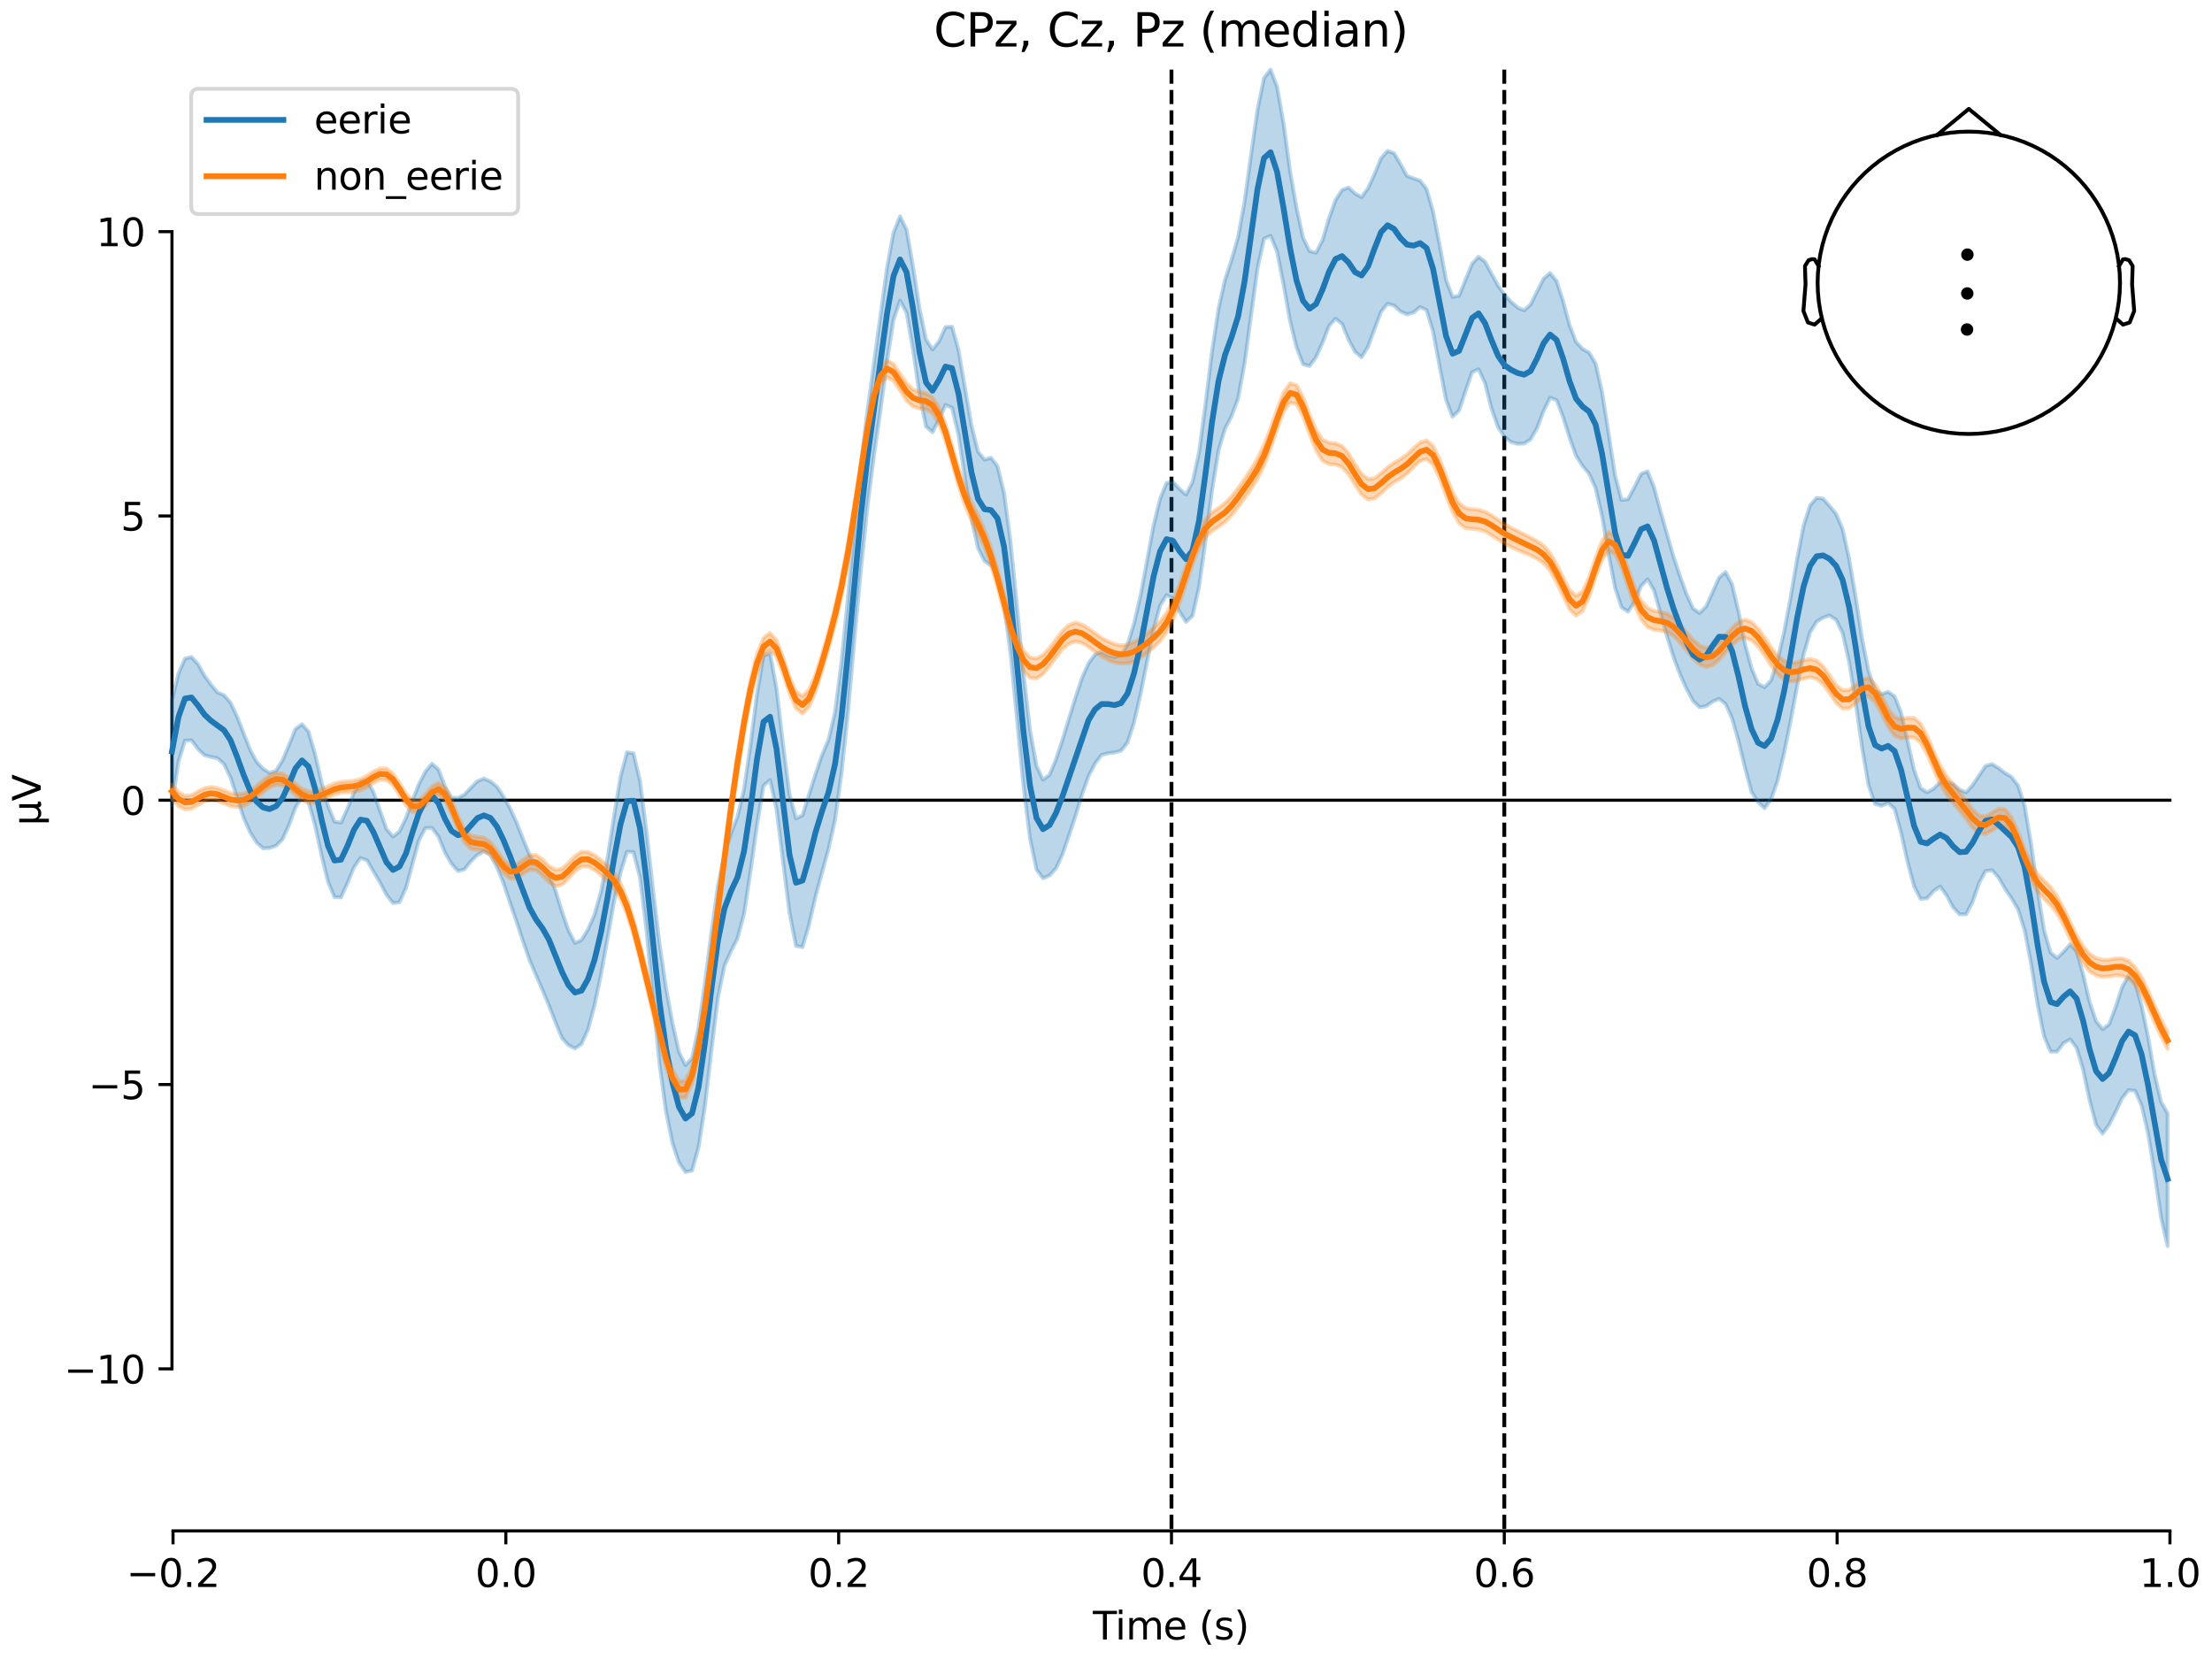 <?xml version="1.0" encoding="utf-8" standalone="no"?>
<!DOCTYPE svg PUBLIC "-//W3C//DTD SVG 1.1//EN"
  "http://www.w3.org/Graphics/SVG/1.1/DTD/svg11.dtd">
<svg xmlns:xlink="http://www.w3.org/1999/xlink" width="576pt" height="432pt" viewBox="0 0 576 432" xmlns="http://www.w3.org/2000/svg" version="1.1">
 <defs>
  <style type="text/css">*{stroke-linejoin: round; stroke-linecap: butt}</style>
 </defs>
 <g id="figure_1">
  <g id="patch_1">
   <path d="M 0 432 
L 576 432 
L 576 0 
L 0 0 
z
" style="fill: #ffffff"/>
  </g>
  <g id="axes_1">
   <g id="patch_2">
    <path d="M 44.783 398.644 
L 565.048 398.644 
L 565.048 18.118 
L 44.783 18.118 
L 44.783 398.644 
z
" style="fill: none; opacity: 0"/>
   </g>
   <g id="patch_3">
    <path d="M 44.783 356.45 
L 44.783 60.312 
" style="fill: none; stroke: #000000; stroke-width: 0.8; stroke-linejoin: miter; stroke-linecap: square"/>
   </g>
   <g id="LineCollection_1">
    <path d="M 305.051 18.118 
L 305.051 398.644 
" clip-path="url(#peccecd59f7)" style="fill: none; stroke-dasharray: 3.7,1.6; stroke-dashoffset: 0; stroke: #000000"/>
    <path d="M 391.717 18.118 
L 391.717 398.644 
" clip-path="url(#peccecd59f7)" style="fill: none; stroke-dasharray: 3.7,1.6; stroke-dashoffset: 0; stroke: #000000"/>
   </g>
   <g id="matplotlib.axis_1">
    <g id="xtick_1">
     <g id="line2d_1">
      <defs>
       <path id="mfe8caa9287" d="M 0 0 
L 0 3.5 
" style="stroke: #000000; stroke-width: 0.8"/>
      </defs>
      <g>
       <use xlink:href="#mfe8caa9287" x="45.054" y="398.644" style="stroke: #000000; stroke-width: 0.8"/>
      </g>
     </g>
     <g id="text_1">
      <!-- −0.2 -->
      <g transform="translate(32.912 413.242) scale(0.1 -0.1)">
       <defs>
        <path id="DejaVuSans-2212" d="M 678 2272 
L 4684 2272 
L 4684 1741 
L 678 1741 
L 678 2272 
z
" transform="scale(0.016)"/>
        <path id="DejaVuSans-30" d="M 2034 4250 
Q 1547 4250 1301 3770 
Q 1056 3291 1056 2328 
Q 1056 1369 1301 889 
Q 1547 409 2034 409 
Q 2525 409 2770 889 
Q 3016 1369 3016 2328 
Q 3016 3291 2770 3770 
Q 2525 4250 2034 4250 
z
M 2034 4750 
Q 2819 4750 3233 4129 
Q 3647 3509 3647 2328 
Q 3647 1150 3233 529 
Q 2819 -91 2034 -91 
Q 1250 -91 836 529 
Q 422 1150 422 2328 
Q 422 3509 836 4129 
Q 1250 4750 2034 4750 
z
" transform="scale(0.016)"/>
        <path id="DejaVuSans-2e" d="M 684 794 
L 1344 794 
L 1344 0 
L 684 0 
L 684 794 
z
" transform="scale(0.016)"/>
        <path id="DejaVuSans-32" d="M 1228 531 
L 3431 531 
L 3431 0 
L 469 0 
L 469 531 
Q 828 903 1448 1529 
Q 2069 2156 2228 2338 
Q 2531 2678 2651 2914 
Q 2772 3150 2772 3378 
Q 2772 3750 2511 3984 
Q 2250 4219 1831 4219 
Q 1534 4219 1204 4116 
Q 875 4013 500 3803 
L 500 4441 
Q 881 4594 1212 4672 
Q 1544 4750 1819 4750 
Q 2544 4750 2975 4387 
Q 3406 4025 3406 3419 
Q 3406 3131 3298 2873 
Q 3191 2616 2906 2266 
Q 2828 2175 2409 1742 
Q 1991 1309 1228 531 
z
" transform="scale(0.016)"/>
       </defs>
       <use xlink:href="#DejaVuSans-2212"/>
       <use xlink:href="#DejaVuSans-30" transform="translate(83.789 0)"/>
       <use xlink:href="#DejaVuSans-2e" transform="translate(147.412 0)"/>
       <use xlink:href="#DejaVuSans-32" transform="translate(179.199 0)"/>
      </g>
     </g>
    </g>
    <g id="xtick_2">
     <g id="line2d_2">
      <g>
       <use xlink:href="#mfe8caa9287" x="131.72" y="398.644" style="stroke: #000000; stroke-width: 0.8"/>
      </g>
     </g>
     <g id="text_2">
      <!-- 0.0 -->
      <g transform="translate(123.768 413.242) scale(0.1 -0.1)">
       <use xlink:href="#DejaVuSans-30"/>
       <use xlink:href="#DejaVuSans-2e" transform="translate(63.623 0)"/>
       <use xlink:href="#DejaVuSans-30" transform="translate(95.41 0)"/>
      </g>
     </g>
    </g>
    <g id="xtick_3">
     <g id="line2d_3">
      <g>
       <use xlink:href="#mfe8caa9287" x="218.385" y="398.644" style="stroke: #000000; stroke-width: 0.8"/>
      </g>
     </g>
     <g id="text_3">
      <!-- 0.2 -->
      <g transform="translate(210.434 413.242) scale(0.1 -0.1)">
       <use xlink:href="#DejaVuSans-30"/>
       <use xlink:href="#DejaVuSans-2e" transform="translate(63.623 0)"/>
       <use xlink:href="#DejaVuSans-32" transform="translate(95.41 0)"/>
      </g>
     </g>
    </g>
    <g id="xtick_4">
     <g id="line2d_4">
      <g>
       <use xlink:href="#mfe8caa9287" x="305.051" y="398.644" style="stroke: #000000; stroke-width: 0.8"/>
      </g>
     </g>
     <g id="text_4">
      <!-- 0.4 -->
      <g transform="translate(297.099 413.242) scale(0.1 -0.1)">
       <defs>
        <path id="DejaVuSans-34" d="M 2419 4116 
L 825 1625 
L 2419 1625 
L 2419 4116 
z
M 2253 4666 
L 3047 4666 
L 3047 1625 
L 3713 1625 
L 3713 1100 
L 3047 1100 
L 3047 0 
L 2419 0 
L 2419 1100 
L 313 1100 
L 313 1709 
L 2253 4666 
z
" transform="scale(0.016)"/>
       </defs>
       <use xlink:href="#DejaVuSans-30"/>
       <use xlink:href="#DejaVuSans-2e" transform="translate(63.623 0)"/>
       <use xlink:href="#DejaVuSans-34" transform="translate(95.41 0)"/>
      </g>
     </g>
    </g>
    <g id="xtick_5">
     <g id="line2d_5">
      <g>
       <use xlink:href="#mfe8caa9287" x="391.717" y="398.644" style="stroke: #000000; stroke-width: 0.8"/>
      </g>
     </g>
     <g id="text_5">
      <!-- 0.6 -->
      <g transform="translate(383.765 413.242) scale(0.1 -0.1)">
       <defs>
        <path id="DejaVuSans-36" d="M 2113 2584 
Q 1688 2584 1439 2293 
Q 1191 2003 1191 1497 
Q 1191 994 1439 701 
Q 1688 409 2113 409 
Q 2538 409 2786 701 
Q 3034 994 3034 1497 
Q 3034 2003 2786 2293 
Q 2538 2584 2113 2584 
z
M 3366 4563 
L 3366 3988 
Q 3128 4100 2886 4159 
Q 2644 4219 2406 4219 
Q 1781 4219 1451 3797 
Q 1122 3375 1075 2522 
Q 1259 2794 1537 2939 
Q 1816 3084 2150 3084 
Q 2853 3084 3261 2657 
Q 3669 2231 3669 1497 
Q 3669 778 3244 343 
Q 2819 -91 2113 -91 
Q 1303 -91 875 529 
Q 447 1150 447 2328 
Q 447 3434 972 4092 
Q 1497 4750 2381 4750 
Q 2619 4750 2861 4703 
Q 3103 4656 3366 4563 
z
" transform="scale(0.016)"/>
       </defs>
       <use xlink:href="#DejaVuSans-30"/>
       <use xlink:href="#DejaVuSans-2e" transform="translate(63.623 0)"/>
       <use xlink:href="#DejaVuSans-36" transform="translate(95.41 0)"/>
      </g>
     </g>
    </g>
    <g id="xtick_6">
     <g id="line2d_6">
      <g>
       <use xlink:href="#mfe8caa9287" x="478.382" y="398.644" style="stroke: #000000; stroke-width: 0.8"/>
      </g>
     </g>
     <g id="text_6">
      <!-- 0.8 -->
      <g transform="translate(470.431 413.242) scale(0.1 -0.1)">
       <defs>
        <path id="DejaVuSans-38" d="M 2034 2216 
Q 1584 2216 1326 1975 
Q 1069 1734 1069 1313 
Q 1069 891 1326 650 
Q 1584 409 2034 409 
Q 2484 409 2743 651 
Q 3003 894 3003 1313 
Q 3003 1734 2745 1975 
Q 2488 2216 2034 2216 
z
M 1403 2484 
Q 997 2584 770 2862 
Q 544 3141 544 3541 
Q 544 4100 942 4425 
Q 1341 4750 2034 4750 
Q 2731 4750 3128 4425 
Q 3525 4100 3525 3541 
Q 3525 3141 3298 2862 
Q 3072 2584 2669 2484 
Q 3125 2378 3379 2068 
Q 3634 1759 3634 1313 
Q 3634 634 3220 271 
Q 2806 -91 2034 -91 
Q 1263 -91 848 271 
Q 434 634 434 1313 
Q 434 1759 690 2068 
Q 947 2378 1403 2484 
z
M 1172 3481 
Q 1172 3119 1398 2916 
Q 1625 2713 2034 2713 
Q 2441 2713 2670 2916 
Q 2900 3119 2900 3481 
Q 2900 3844 2670 4047 
Q 2441 4250 2034 4250 
Q 1625 4250 1398 4047 
Q 1172 3844 1172 3481 
z
" transform="scale(0.016)"/>
       </defs>
       <use xlink:href="#DejaVuSans-30"/>
       <use xlink:href="#DejaVuSans-2e" transform="translate(63.623 0)"/>
       <use xlink:href="#DejaVuSans-38" transform="translate(95.41 0)"/>
      </g>
     </g>
    </g>
    <g id="xtick_7">
     <g id="line2d_7">
      <g>
       <use xlink:href="#mfe8caa9287" x="565.048" y="398.644" style="stroke: #000000; stroke-width: 0.8"/>
      </g>
     </g>
     <g id="text_7">
      <!-- 1.0 -->
      <g transform="translate(557.097 413.242) scale(0.1 -0.1)">
       <defs>
        <path id="DejaVuSans-31" d="M 794 531 
L 1825 531 
L 1825 4091 
L 703 3866 
L 703 4441 
L 1819 4666 
L 2450 4666 
L 2450 531 
L 3481 531 
L 3481 0 
L 794 0 
L 794 531 
z
" transform="scale(0.016)"/>
       </defs>
       <use xlink:href="#DejaVuSans-31"/>
       <use xlink:href="#DejaVuSans-2e" transform="translate(63.623 0)"/>
       <use xlink:href="#DejaVuSans-30" transform="translate(95.41 0)"/>
      </g>
     </g>
    </g>
    <g id="text_8">
     <!-- Time (s) -->
     <g transform="translate(284.587 426.92) scale(0.1 -0.1)">
      <defs>
       <path id="DejaVuSans-54" d="M -19 4666 
L 3928 4666 
L 3928 4134 
L 2272 4134 
L 2272 0 
L 1638 0 
L 1638 4134 
L -19 4134 
L -19 4666 
z
" transform="scale(0.016)"/>
       <path id="DejaVuSans-69" d="M 603 3500 
L 1178 3500 
L 1178 0 
L 603 0 
L 603 3500 
z
M 603 4863 
L 1178 4863 
L 1178 4134 
L 603 4134 
L 603 4863 
z
" transform="scale(0.016)"/>
       <path id="DejaVuSans-6d" d="M 3328 2828 
Q 3544 3216 3844 3400 
Q 4144 3584 4550 3584 
Q 5097 3584 5394 3201 
Q 5691 2819 5691 2113 
L 5691 0 
L 5113 0 
L 5113 2094 
Q 5113 2597 4934 2840 
Q 4756 3084 4391 3084 
Q 3944 3084 3684 2787 
Q 3425 2491 3425 1978 
L 3425 0 
L 2847 0 
L 2847 2094 
Q 2847 2600 2669 2842 
Q 2491 3084 2119 3084 
Q 1678 3084 1418 2786 
Q 1159 2488 1159 1978 
L 1159 0 
L 581 0 
L 581 3500 
L 1159 3500 
L 1159 2956 
Q 1356 3278 1631 3431 
Q 1906 3584 2284 3584 
Q 2666 3584 2933 3390 
Q 3200 3197 3328 2828 
z
" transform="scale(0.016)"/>
       <path id="DejaVuSans-65" d="M 3597 1894 
L 3597 1613 
L 953 1613 
Q 991 1019 1311 708 
Q 1631 397 2203 397 
Q 2534 397 2845 478 
Q 3156 559 3463 722 
L 3463 178 
Q 3153 47 2828 -22 
Q 2503 -91 2169 -91 
Q 1331 -91 842 396 
Q 353 884 353 1716 
Q 353 2575 817 3079 
Q 1281 3584 2069 3584 
Q 2775 3584 3186 3129 
Q 3597 2675 3597 1894 
z
M 3022 2063 
Q 3016 2534 2758 2815 
Q 2500 3097 2075 3097 
Q 1594 3097 1305 2825 
Q 1016 2553 972 2059 
L 3022 2063 
z
" transform="scale(0.016)"/>
       <path id="DejaVuSans-20" transform="scale(0.016)"/>
       <path id="DejaVuSans-28" d="M 1984 4856 
Q 1566 4138 1362 3434 
Q 1159 2731 1159 2009 
Q 1159 1288 1364 580 
Q 1569 -128 1984 -844 
L 1484 -844 
Q 1016 -109 783 600 
Q 550 1309 550 2009 
Q 550 2706 781 3412 
Q 1013 4119 1484 4856 
L 1984 4856 
z
" transform="scale(0.016)"/>
       <path id="DejaVuSans-73" d="M 2834 3397 
L 2834 2853 
Q 2591 2978 2328 3040 
Q 2066 3103 1784 3103 
Q 1356 3103 1142 2972 
Q 928 2841 928 2578 
Q 928 2378 1081 2264 
Q 1234 2150 1697 2047 
L 1894 2003 
Q 2506 1872 2764 1633 
Q 3022 1394 3022 966 
Q 3022 478 2636 193 
Q 2250 -91 1575 -91 
Q 1294 -91 989 -36 
Q 684 19 347 128 
L 347 722 
Q 666 556 975 473 
Q 1284 391 1588 391 
Q 1994 391 2212 530 
Q 2431 669 2431 922 
Q 2431 1156 2273 1281 
Q 2116 1406 1581 1522 
L 1381 1569 
Q 847 1681 609 1914 
Q 372 2147 372 2553 
Q 372 3047 722 3315 
Q 1072 3584 1716 3584 
Q 2034 3584 2315 3537 
Q 2597 3491 2834 3397 
z
" transform="scale(0.016)"/>
       <path id="DejaVuSans-29" d="M 513 4856 
L 1013 4856 
Q 1481 4119 1714 3412 
Q 1947 2706 1947 2009 
Q 1947 1309 1714 600 
Q 1481 -109 1013 -844 
L 513 -844 
Q 928 -128 1133 580 
Q 1338 1288 1338 2009 
Q 1338 2731 1133 3434 
Q 928 4138 513 4856 
z
" transform="scale(0.016)"/>
      </defs>
      <use xlink:href="#DejaVuSans-54"/>
      <use xlink:href="#DejaVuSans-69" transform="translate(57.959 0)"/>
      <use xlink:href="#DejaVuSans-6d" transform="translate(85.742 0)"/>
      <use xlink:href="#DejaVuSans-65" transform="translate(183.154 0)"/>
      <use xlink:href="#DejaVuSans-20" transform="translate(244.678 0)"/>
      <use xlink:href="#DejaVuSans-28" transform="translate(276.465 0)"/>
      <use xlink:href="#DejaVuSans-73" transform="translate(315.479 0)"/>
      <use xlink:href="#DejaVuSans-29" transform="translate(367.578 0)"/>
     </g>
    </g>
   </g>
   <g id="matplotlib.axis_2">
    <g id="ytick_1">
     <g id="line2d_8">
      <defs>
       <path id="m5379dd649f" d="M 0 0 
L -3.5 0 
" style="stroke: #000000; stroke-width: 0.8"/>
      </defs>
      <g>
       <use xlink:href="#m5379dd649f" x="44.783" y="356.45" style="stroke: #000000; stroke-width: 0.8"/>
      </g>
     </g>
     <g id="text_9">
      <!-- −10 -->
      <g transform="translate(16.678 360.249) scale(0.1 -0.1)">
       <use xlink:href="#DejaVuSans-2212"/>
       <use xlink:href="#DejaVuSans-31" transform="translate(83.789 0)"/>
       <use xlink:href="#DejaVuSans-30" transform="translate(147.412 0)"/>
      </g>
     </g>
    </g>
    <g id="ytick_2">
     <g id="line2d_9">
      <g>
       <use xlink:href="#m5379dd649f" x="44.783" y="282.415" style="stroke: #000000; stroke-width: 0.8"/>
      </g>
     </g>
     <g id="text_10">
      <!-- −5 -->
      <g transform="translate(23.041 286.215) scale(0.1 -0.1)">
       <defs>
        <path id="DejaVuSans-35" d="M 691 4666 
L 3169 4666 
L 3169 4134 
L 1269 4134 
L 1269 2991 
Q 1406 3038 1543 3061 
Q 1681 3084 1819 3084 
Q 2600 3084 3056 2656 
Q 3513 2228 3513 1497 
Q 3513 744 3044 326 
Q 2575 -91 1722 -91 
Q 1428 -91 1123 -41 
Q 819 9 494 109 
L 494 744 
Q 775 591 1075 516 
Q 1375 441 1709 441 
Q 2250 441 2565 725 
Q 2881 1009 2881 1497 
Q 2881 1984 2565 2268 
Q 2250 2553 1709 2553 
Q 1456 2553 1204 2497 
Q 953 2441 691 2322 
L 691 4666 
z
" transform="scale(0.016)"/>
       </defs>
       <use xlink:href="#DejaVuSans-2212"/>
       <use xlink:href="#DejaVuSans-35" transform="translate(83.789 0)"/>
      </g>
     </g>
    </g>
    <g id="ytick_3">
     <g id="line2d_10">
      <g>
       <use xlink:href="#m5379dd649f" x="44.783" y="208.381" style="stroke: #000000; stroke-width: 0.8"/>
      </g>
     </g>
     <g id="text_11">
      <!-- 0 -->
      <g transform="translate(31.421 212.18) scale(0.1 -0.1)">
       <use xlink:href="#DejaVuSans-30"/>
      </g>
     </g>
    </g>
    <g id="ytick_4">
     <g id="line2d_11">
      <g>
       <use xlink:href="#m5379dd649f" x="44.783" y="134.347" style="stroke: #000000; stroke-width: 0.8"/>
      </g>
     </g>
     <g id="text_12">
      <!-- 5 -->
      <g transform="translate(31.421 138.146) scale(0.1 -0.1)">
       <use xlink:href="#DejaVuSans-35"/>
      </g>
     </g>
    </g>
    <g id="ytick_5">
     <g id="line2d_12">
      <g>
       <use xlink:href="#m5379dd649f" x="44.783" y="60.312" style="stroke: #000000; stroke-width: 0.8"/>
      </g>
     </g>
     <g id="text_13">
      <!-- 10 -->
      <g transform="translate(25.058 64.111) scale(0.1 -0.1)">
       <use xlink:href="#DejaVuSans-31"/>
       <use xlink:href="#DejaVuSans-30" transform="translate(63.623 0)"/>
      </g>
     </g>
    </g>
    <g id="text_14">
     <!-- µV -->
     <g transform="translate(10.599 214.982) rotate(-90) scale(0.1 -0.1)">
      <defs>
       <path id="DejaVuSans-b5" d="M 544 -1331 
L 544 3500 
L 1119 3500 
L 1119 1325 
Q 1119 872 1334 640 
Q 1550 409 1972 409 
Q 2434 409 2667 671 
Q 2900 934 2900 1459 
L 2900 3500 
L 3475 3500 
L 3475 806 
Q 3475 619 3529 530 
Q 3584 441 3700 441 
Q 3728 441 3778 458 
Q 3828 475 3916 513 
L 3916 50 
Q 3788 -22 3673 -56 
Q 3559 -91 3450 -91 
Q 3234 -91 3106 31 
Q 2978 153 2931 403 
Q 2775 156 2548 32 
Q 2322 -91 2016 -91 
Q 1697 -91 1473 31 
Q 1250 153 1119 397 
L 1119 -1331 
L 544 -1331 
z
" transform="scale(0.016)"/>
       <path id="DejaVuSans-56" d="M 1831 0 
L 50 4666 
L 709 4666 
L 2188 738 
L 3669 4666 
L 4325 4666 
L 2547 0 
L 1831 0 
z
" transform="scale(0.016)"/>
      </defs>
      <use xlink:href="#DejaVuSans-b5"/>
      <use xlink:href="#DejaVuSans-56" transform="translate(63.623 0)"/>
     </g>
    </g>
   </g>
   <g id="patch_4">
    <path d="M 45.054 398.644 
L 565.048 398.644 
" style="fill: none; stroke: #000000; stroke-width: 0.8; stroke-linejoin: miter; stroke-linecap: square"/>
   </g>
   <g id="patch_5">
    <path d="M 44.783 208.381 
L 565.048 208.381 
" style="fill: none; stroke: #000000; stroke-width: 0.8; stroke-linejoin: miter; stroke-linecap: square"/>
   </g>
   <g id="text_15">
    <!-- CPz, Cz, Pz (median) -->
    <g transform="translate(243.146 12.118) scale(0.12 -0.12)">
     <defs>
      <path id="DejaVuSans-43" d="M 4122 4306 
L 4122 3641 
Q 3803 3938 3442 4084 
Q 3081 4231 2675 4231 
Q 1875 4231 1450 3742 
Q 1025 3253 1025 2328 
Q 1025 1406 1450 917 
Q 1875 428 2675 428 
Q 3081 428 3442 575 
Q 3803 722 4122 1019 
L 4122 359 
Q 3791 134 3420 21 
Q 3050 -91 2638 -91 
Q 1578 -91 968 557 
Q 359 1206 359 2328 
Q 359 3453 968 4101 
Q 1578 4750 2638 4750 
Q 3056 4750 3426 4639 
Q 3797 4528 4122 4306 
z
" transform="scale(0.016)"/>
      <path id="DejaVuSans-50" d="M 1259 4147 
L 1259 2394 
L 2053 2394 
Q 2494 2394 2734 2622 
Q 2975 2850 2975 3272 
Q 2975 3691 2734 3919 
Q 2494 4147 2053 4147 
L 1259 4147 
z
M 628 4666 
L 2053 4666 
Q 2838 4666 3239 4311 
Q 3641 3956 3641 3272 
Q 3641 2581 3239 2228 
Q 2838 1875 2053 1875 
L 1259 1875 
L 1259 0 
L 628 0 
L 628 4666 
z
" transform="scale(0.016)"/>
      <path id="DejaVuSans-7a" d="M 353 3500 
L 3084 3500 
L 3084 2975 
L 922 459 
L 3084 459 
L 3084 0 
L 275 0 
L 275 525 
L 2438 3041 
L 353 3041 
L 353 3500 
z
" transform="scale(0.016)"/>
      <path id="DejaVuSans-2c" d="M 750 794 
L 1409 794 
L 1409 256 
L 897 -744 
L 494 -744 
L 750 256 
L 750 794 
z
" transform="scale(0.016)"/>
      <path id="DejaVuSans-64" d="M 2906 2969 
L 2906 4863 
L 3481 4863 
L 3481 0 
L 2906 0 
L 2906 525 
Q 2725 213 2448 61 
Q 2172 -91 1784 -91 
Q 1150 -91 751 415 
Q 353 922 353 1747 
Q 353 2572 751 3078 
Q 1150 3584 1784 3584 
Q 2172 3584 2448 3432 
Q 2725 3281 2906 2969 
z
M 947 1747 
Q 947 1113 1208 752 
Q 1469 391 1925 391 
Q 2381 391 2643 752 
Q 2906 1113 2906 1747 
Q 2906 2381 2643 2742 
Q 2381 3103 1925 3103 
Q 1469 3103 1208 2742 
Q 947 2381 947 1747 
z
" transform="scale(0.016)"/>
      <path id="DejaVuSans-61" d="M 2194 1759 
Q 1497 1759 1228 1600 
Q 959 1441 959 1056 
Q 959 750 1161 570 
Q 1363 391 1709 391 
Q 2188 391 2477 730 
Q 2766 1069 2766 1631 
L 2766 1759 
L 2194 1759 
z
M 3341 1997 
L 3341 0 
L 2766 0 
L 2766 531 
Q 2569 213 2275 61 
Q 1981 -91 1556 -91 
Q 1019 -91 701 211 
Q 384 513 384 1019 
Q 384 1609 779 1909 
Q 1175 2209 1959 2209 
L 2766 2209 
L 2766 2266 
Q 2766 2663 2505 2880 
Q 2244 3097 1772 3097 
Q 1472 3097 1187 3025 
Q 903 2953 641 2809 
L 641 3341 
Q 956 3463 1253 3523 
Q 1550 3584 1831 3584 
Q 2591 3584 2966 3190 
Q 3341 2797 3341 1997 
z
" transform="scale(0.016)"/>
      <path id="DejaVuSans-6e" d="M 3513 2113 
L 3513 0 
L 2938 0 
L 2938 2094 
Q 2938 2591 2744 2837 
Q 2550 3084 2163 3084 
Q 1697 3084 1428 2787 
Q 1159 2491 1159 1978 
L 1159 0 
L 581 0 
L 581 3500 
L 1159 3500 
L 1159 2956 
Q 1366 3272 1645 3428 
Q 1925 3584 2291 3584 
Q 2894 3584 3203 3211 
Q 3513 2838 3513 2113 
z
" transform="scale(0.016)"/>
     </defs>
     <use xlink:href="#DejaVuSans-43"/>
     <use xlink:href="#DejaVuSans-50" transform="translate(69.824 0)"/>
     <use xlink:href="#DejaVuSans-7a" transform="translate(130.127 0)"/>
     <use xlink:href="#DejaVuSans-2c" transform="translate(182.617 0)"/>
     <use xlink:href="#DejaVuSans-20" transform="translate(214.404 0)"/>
     <use xlink:href="#DejaVuSans-43" transform="translate(246.191 0)"/>
     <use xlink:href="#DejaVuSans-7a" transform="translate(316.016 0)"/>
     <use xlink:href="#DejaVuSans-2c" transform="translate(368.506 0)"/>
     <use xlink:href="#DejaVuSans-20" transform="translate(400.293 0)"/>
     <use xlink:href="#DejaVuSans-50" transform="translate(432.08 0)"/>
     <use xlink:href="#DejaVuSans-7a" transform="translate(492.383 0)"/>
     <use xlink:href="#DejaVuSans-20" transform="translate(544.873 0)"/>
     <use xlink:href="#DejaVuSans-28" transform="translate(576.66 0)"/>
     <use xlink:href="#DejaVuSans-6d" transform="translate(615.674 0)"/>
     <use xlink:href="#DejaVuSans-65" transform="translate(713.086 0)"/>
     <use xlink:href="#DejaVuSans-64" transform="translate(774.609 0)"/>
     <use xlink:href="#DejaVuSans-69" transform="translate(838.086 0)"/>
     <use xlink:href="#DejaVuSans-61" transform="translate(865.869 0)"/>
     <use xlink:href="#DejaVuSans-6e" transform="translate(927.148 0)"/>
     <use xlink:href="#DejaVuSans-29" transform="translate(990.527 0)"/>
    </g>
   </g>
   <g id="legend_1">
    <g id="patch_6">
     <path d="M 51.783 55.753 
L 132.925 55.753 
Q 134.925 55.753 134.925 53.753 
L 134.925 25.118 
Q 134.925 23.118 132.925 23.118 
L 51.783 23.118 
Q 49.783 23.118 49.783 25.118 
L 49.783 53.753 
Q 49.783 55.753 51.783 55.753 
z
" style="fill: #ffffff; opacity: 0.8; stroke: #cccccc; stroke-linejoin: miter"/>
    </g>
    <g id="line2d_13">
     <path d="M 53.783 31.217 
L 63.783 31.217 
L 73.783 31.217 
" style="fill: none; stroke: #1f77b4; stroke-width: 1.5; stroke-linecap: square"/>
    </g>
    <g id="text_16">
     <!-- eerie -->
     <g transform="translate(81.783 34.717) scale(0.1 -0.1)">
      <defs>
       <path id="DejaVuSans-72" d="M 2631 2963 
Q 2534 3019 2420 3045 
Q 2306 3072 2169 3072 
Q 1681 3072 1420 2755 
Q 1159 2438 1159 1844 
L 1159 0 
L 581 0 
L 581 3500 
L 1159 3500 
L 1159 2956 
Q 1341 3275 1631 3429 
Q 1922 3584 2338 3584 
Q 2397 3584 2469 3576 
Q 2541 3569 2628 3553 
L 2631 2963 
z
" transform="scale(0.016)"/>
      </defs>
      <use xlink:href="#DejaVuSans-65"/>
      <use xlink:href="#DejaVuSans-65" transform="translate(61.523 0)"/>
      <use xlink:href="#DejaVuSans-72" transform="translate(123.047 0)"/>
      <use xlink:href="#DejaVuSans-69" transform="translate(164.16 0)"/>
      <use xlink:href="#DejaVuSans-65" transform="translate(191.943 0)"/>
     </g>
    </g>
    <g id="line2d_14">
     <path d="M 53.783 45.895 
L 63.783 45.895 
L 73.783 45.895 
" style="fill: none; stroke: #ff7f0e; stroke-width: 1.5; stroke-linecap: square"/>
    </g>
    <g id="text_17">
     <!-- non_eerie -->
     <g transform="translate(81.783 49.395) scale(0.1 -0.1)">
      <defs>
       <path id="DejaVuSans-6f" d="M 1959 3097 
Q 1497 3097 1228 2736 
Q 959 2375 959 1747 
Q 959 1119 1226 758 
Q 1494 397 1959 397 
Q 2419 397 2687 759 
Q 2956 1122 2956 1747 
Q 2956 2369 2687 2733 
Q 2419 3097 1959 3097 
z
M 1959 3584 
Q 2709 3584 3137 3096 
Q 3566 2609 3566 1747 
Q 3566 888 3137 398 
Q 2709 -91 1959 -91 
Q 1206 -91 779 398 
Q 353 888 353 1747 
Q 353 2609 779 3096 
Q 1206 3584 1959 3584 
z
" transform="scale(0.016)"/>
       <path id="DejaVuSans-5f" d="M 3263 -1063 
L 3263 -1509 
L -63 -1509 
L -63 -1063 
L 3263 -1063 
z
" transform="scale(0.016)"/>
      </defs>
      <use xlink:href="#DejaVuSans-6e"/>
      <use xlink:href="#DejaVuSans-6f" transform="translate(63.379 0)"/>
      <use xlink:href="#DejaVuSans-6e" transform="translate(124.561 0)"/>
      <use xlink:href="#DejaVuSans-5f" transform="translate(187.939 0)"/>
      <use xlink:href="#DejaVuSans-65" transform="translate(237.939 0)"/>
      <use xlink:href="#DejaVuSans-65" transform="translate(299.463 0)"/>
      <use xlink:href="#DejaVuSans-72" transform="translate(360.986 0)"/>
      <use xlink:href="#DejaVuSans-69" transform="translate(402.1 0)"/>
      <use xlink:href="#DejaVuSans-65" transform="translate(429.883 0)"/>
     </g>
    </g>
   </g>
   <g id="FillBetweenPolyCollection_1">
    <defs>
     <path id="m8a8e73043d" d="M 44.783 -249.672 
L 44.783 -222.32 
L 46.476 -233.681 
L 48.168 -239.121 
L 49.861 -239.255 
L 51.554 -236.934 
L 53.247 -235.354 
L 54.939 -234.888 
L 56.632 -234.559 
L 58.325 -233.057 
L 60.017 -229.563 
L 61.71 -224.411 
L 63.403 -219.143 
L 65.095 -215.318 
L 66.788 -212.638 
L 68.481 -211.1 
L 70.173 -211.185 
L 71.866 -211.761 
L 73.559 -213.44 
L 75.251 -217.125 
L 76.944 -221.702 
L 78.637 -224.489 
L 80.33 -223.24 
L 82.022 -217.16 
L 83.715 -209.346 
L 85.408 -202.403 
L 87.1 -198.372 
L 88.793 -198.317 
L 90.486 -202.038 
L 92.178 -206.168 
L 93.871 -208.573 
L 95.564 -207.997 
L 97.256 -205.031 
L 98.949 -202.203 
L 100.642 -198.99 
L 102.335 -196.863 
L 104.027 -197.054 
L 105.72 -200.781 
L 107.413 -207.066 
L 109.105 -213.246 
L 110.798 -216.393 
L 112.491 -216.407 
L 114.183 -214.148 
L 115.876 -209.96 
L 117.569 -207.072 
L 119.261 -205.161 
L 120.954 -205.631 
L 122.647 -207.738 
L 124.339 -209.389 
L 126.032 -210.288 
L 127.725 -209.407 
L 129.418 -206.134 
L 131.11 -202.016 
L 132.803 -196.961 
L 134.496 -192.065 
L 136.188 -186.921 
L 137.881 -182.037 
L 139.574 -178.061 
L 141.266 -174.208 
L 142.959 -170.166 
L 144.652 -165.762 
L 146.344 -161.689 
L 148.037 -159.841 
L 149.73 -158.967 
L 151.423 -160.152 
L 153.115 -163.913 
L 154.808 -170.211 
L 156.501 -178.209 
L 158.193 -187.625 
L 159.886 -197.138 
L 161.579 -204.751 
L 163.271 -210.216 
L 164.964 -210.125 
L 166.657 -203.485 
L 168.349 -189.716 
L 170.042 -172.203 
L 171.735 -154.939 
L 173.427 -142.639 
L 175.12 -134.291 
L 176.813 -129.273 
L 178.506 -126.804 
L 180.198 -127.173 
L 181.891 -133.182 
L 183.584 -144.117 
L 185.276 -158.659 
L 186.969 -172.256 
L 188.662 -180.537 
L 190.354 -184.284 
L 192.047 -187.663 
L 193.74 -194 
L 195.432 -205.1 
L 197.125 -217.218 
L 198.818 -227.378 
L 200.511 -228.88 
L 202.203 -221.3 
L 203.896 -207.78 
L 205.589 -194.353 
L 207.281 -185.681 
L 208.974 -185.399 
L 210.667 -191.174 
L 212.359 -198.553 
L 214.052 -204.795 
L 215.745 -210.941 
L 217.437 -218.523 
L 219.13 -230.622 
L 220.823 -246.526 
L 222.515 -265.821 
L 224.208 -283.841 
L 225.901 -300.169 
L 227.594 -313.458 
L 229.286 -325.197 
L 230.979 -337.851 
L 232.672 -348.684 
L 234.364 -353.703 
L 236.057 -350.585 
L 237.75 -340.938 
L 239.442 -329.227 
L 241.135 -320.931 
L 242.828 -319.458 
L 244.52 -322.734 
L 246.213 -326.555 
L 247.906 -325.815 
L 249.599 -318.754 
L 251.291 -307.261 
L 252.984 -296.935 
L 254.677 -289.279 
L 256.369 -285.918 
L 258.062 -284.743 
L 259.755 -282.418 
L 261.447 -274.702 
L 263.14 -261.781 
L 264.833 -244.674 
L 266.525 -227.215 
L 268.218 -213.627 
L 269.911 -205.558 
L 271.603 -203.304 
L 273.296 -204.014 
L 274.989 -205.899 
L 276.682 -209.551 
L 278.374 -214.49 
L 280.067 -219.574 
L 281.76 -225.123 
L 283.452 -229.897 
L 285.145 -233.181 
L 286.838 -235.416 
L 288.53 -235.86 
L 290.223 -236.055 
L 291.916 -236.517 
L 293.608 -238.642 
L 295.301 -243.873 
L 296.994 -251.236 
L 298.687 -259.642 
L 300.379 -268.04 
L 302.072 -274.279 
L 303.765 -277.041 
L 305.457 -276.175 
L 307.15 -272.7 
L 308.843 -270.055 
L 310.535 -271.632 
L 312.228 -279.181 
L 313.921 -291.274 
L 315.613 -304.247 
L 317.306 -314.703 
L 318.999 -320.388 
L 320.691 -323.618 
L 322.384 -328.18 
L 324.077 -337.358 
L 325.77 -349.798 
L 327.462 -362.128 
L 329.155 -369.859 
L 330.848 -370.581 
L 332.54 -366.503 
L 334.233 -357.914 
L 335.926 -348.467 
L 337.618 -341.555 
L 339.311 -337.168 
L 341.004 -336.686 
L 342.696 -338.982 
L 344.389 -342.733 
L 346.082 -347.135 
L 347.775 -349.024 
L 349.467 -347.674 
L 351.16 -343.596 
L 352.853 -340.386 
L 354.545 -338.949 
L 356.238 -341.716 
L 357.931 -346.339 
L 359.623 -350.794 
L 361.316 -352.908 
L 363.009 -352.43 
L 364.701 -350.875 
L 366.394 -350.153 
L 368.087 -350.619 
L 369.779 -352.056 
L 371.472 -351.262 
L 373.165 -345.714 
L 374.858 -336.692 
L 376.55 -327.904 
L 378.243 -323.474 
L 379.936 -325.104 
L 381.628 -330.197 
L 383.321 -335.068 
L 385.014 -335.851 
L 386.706 -332.204 
L 388.399 -325.524 
L 390.092 -320.768 
L 391.784 -318.212 
L 393.477 -316.884 
L 395.17 -316.426 
L 396.863 -316.511 
L 398.555 -317.562 
L 400.248 -320.544 
L 401.941 -324.938 
L 403.633 -328.412 
L 405.326 -327.813 
L 407.019 -323.427 
L 408.711 -318.046 
L 410.404 -313.312 
L 412.097 -310.685 
L 413.789 -308.648 
L 415.482 -304.94 
L 417.175 -297.548 
L 418.868 -287.723 
L 420.56 -278.924 
L 422.253 -273.828 
L 423.946 -272.743 
L 425.638 -275.257 
L 427.331 -279.343 
L 429.024 -281.153 
L 430.716 -278.235 
L 432.409 -272.201 
L 434.102 -266.252 
L 435.794 -260.845 
L 437.487 -256.375 
L 439.18 -252.59 
L 440.872 -249.479 
L 442.565 -247.821 
L 444.258 -248.103 
L 445.951 -249.296 
L 447.643 -250.038 
L 449.336 -248.692 
L 451.029 -244.937 
L 452.721 -239.016 
L 454.414 -232.017 
L 456.107 -225.733 
L 457.799 -223.131 
L 459.492 -221.537 
L 461.185 -223.866 
L 462.877 -228.713 
L 464.57 -235.896 
L 466.263 -244.168 
L 467.956 -253.265 
L 469.648 -261.541 
L 471.341 -267.345 
L 473.034 -270.116 
L 474.726 -271.156 
L 476.419 -271.726 
L 478.112 -270.617 
L 479.804 -267.174 
L 481.497 -259.702 
L 483.19 -249.298 
L 484.882 -237.342 
L 486.575 -227.505 
L 488.268 -222.649 
L 489.96 -222.158 
L 491.653 -222.902 
L 493.346 -221.377 
L 495.039 -215.162 
L 496.731 -207.544 
L 498.424 -201.224 
L 500.117 -197.934 
L 501.809 -198.08 
L 503.502 -199.984 
L 505.195 -201.171 
L 506.887 -198.86 
L 508.58 -195.721 
L 510.273 -193.92 
L 511.965 -193.926 
L 513.658 -197.176 
L 515.351 -202.032 
L 517.044 -205.197 
L 518.736 -205.383 
L 520.429 -203.493 
L 522.122 -200.517 
L 523.814 -198.051 
L 525.507 -195.178 
L 527.2 -189.798 
L 528.892 -181.09 
L 530.585 -170.511 
L 532.278 -162.164 
L 533.97 -158.161 
L 535.663 -158.159 
L 537.356 -160.386 
L 539.048 -161.368 
L 540.741 -159.145 
L 542.434 -153.526 
L 544.127 -145.49 
L 545.819 -139.122 
L 547.512 -136.783 
L 549.205 -139.122 
L 550.897 -142.423 
L 552.59 -146.009 
L 554.283 -148.155 
L 555.975 -147.954 
L 557.668 -144.14 
L 559.361 -136.864 
L 561.053 -126.509 
L 562.746 -114.914 
L 564.439 -107.53 
L 564.439 -142.116 
L 564.439 -142.116 
L 562.746 -145.052 
L 561.053 -152.239 
L 559.361 -161.948 
L 557.668 -170.086 
L 555.975 -176.111 
L 554.283 -177.959 
L 552.59 -174.948 
L 550.897 -169.724 
L 549.205 -165.262 
L 547.512 -164.011 
L 545.819 -166.074 
L 544.127 -171.089 
L 542.434 -178.293 
L 540.741 -184.41 
L 539.048 -186.089 
L 537.356 -184.146 
L 535.663 -182.526 
L 533.97 -183.952 
L 532.278 -189.769 
L 530.585 -200.216 
L 528.892 -212.186 
L 527.2 -222.21 
L 525.507 -227.424 
L 523.814 -229.675 
L 522.122 -230.697 
L 520.429 -231.987 
L 518.736 -233.026 
L 517.044 -232.558 
L 515.351 -230.051 
L 513.658 -227.546 
L 511.965 -225.667 
L 510.273 -226.386 
L 508.58 -227.826 
L 506.887 -228.379 
L 505.195 -228.304 
L 503.502 -226.608 
L 501.809 -225.651 
L 500.117 -226.788 
L 498.424 -231.499 
L 496.731 -239.064 
L 495.039 -246.436 
L 493.346 -250.658 
L 491.653 -251.844 
L 489.96 -251.241 
L 488.268 -252.37 
L 486.575 -257.211 
L 484.882 -265.712 
L 483.19 -276.601 
L 481.497 -286.591 
L 479.804 -294.198 
L 478.112 -298.209 
L 476.419 -300.234 
L 474.726 -302.152 
L 473.034 -302.332 
L 471.341 -300.418 
L 469.648 -295.097 
L 467.956 -286.386 
L 466.263 -276.352 
L 464.57 -267.405 
L 462.877 -260.046 
L 461.185 -254.853 
L 459.492 -253.044 
L 457.799 -253.936 
L 456.107 -257.99 
L 454.414 -264.227 
L 452.721 -272.683 
L 451.029 -279.819 
L 449.336 -283.043 
L 447.643 -281.561 
L 445.951 -277.809 
L 444.258 -274.052 
L 442.565 -272.352 
L 440.872 -273.565 
L 439.18 -277.252 
L 437.487 -281.92 
L 435.794 -286.992 
L 434.102 -292.878 
L 432.409 -298.84 
L 430.716 -305.075 
L 429.024 -309.27 
L 427.331 -308.59 
L 425.638 -305.201 
L 423.946 -302.028 
L 422.253 -301.796 
L 420.56 -308.186 
L 418.868 -319.194 
L 417.175 -329.899 
L 415.482 -337.361 
L 413.789 -340.168 
L 412.097 -341.146 
L 410.404 -342.935 
L 408.711 -347.316 
L 407.019 -353.64 
L 405.326 -358.802 
L 403.633 -360.901 
L 401.941 -359.424 
L 400.248 -356.08 
L 398.555 -352.697 
L 396.863 -351.161 
L 395.17 -351.939 
L 393.477 -353.423 
L 391.784 -355.232 
L 390.092 -357.633 
L 388.399 -360.71 
L 386.706 -363.835 
L 385.014 -365.141 
L 383.321 -363.308 
L 381.628 -359.136 
L 379.936 -355.01 
L 378.243 -354.674 
L 376.55 -359.102 
L 374.858 -368.301 
L 373.165 -376.911 
L 371.472 -382.8 
L 369.779 -384.943 
L 368.087 -385.542 
L 366.394 -386.173 
L 364.701 -389.227 
L 363.009 -392.092 
L 361.316 -392.7 
L 359.623 -390.815 
L 357.931 -386.685 
L 356.238 -382.97 
L 354.545 -380.665 
L 352.853 -381.587 
L 351.16 -383.161 
L 349.467 -382.514 
L 347.775 -379.916 
L 346.082 -375.192 
L 344.389 -369.446 
L 342.696 -366.184 
L 341.004 -366.608 
L 339.311 -370.099 
L 337.618 -377.897 
L 335.926 -387.477 
L 334.233 -399.918 
L 332.54 -409.437 
L 330.848 -413.882 
L 329.155 -411.701 
L 327.462 -403.478 
L 325.77 -391.683 
L 324.077 -379.439 
L 322.384 -370.197 
L 320.691 -364.299 
L 318.999 -359.171 
L 317.306 -351.599 
L 315.613 -340.493 
L 313.921 -326.809 
L 312.228 -314.194 
L 310.535 -306.472 
L 308.843 -303.198 
L 307.15 -304.662 
L 305.457 -306.495 
L 303.765 -306.24 
L 302.072 -302.075 
L 300.379 -295.153 
L 298.687 -285.948 
L 296.994 -276.926 
L 295.301 -269.611 
L 293.608 -264.138 
L 291.916 -261.458 
L 290.223 -260.893 
L 288.53 -261.313 
L 286.838 -262.256 
L 285.145 -261.557 
L 283.452 -259.274 
L 281.76 -255.48 
L 280.067 -250.403 
L 278.374 -244.907 
L 276.682 -239.373 
L 274.989 -234.307 
L 273.296 -230.249 
L 271.603 -228.968 
L 269.911 -232.543 
L 268.218 -241.908 
L 266.525 -256.597 
L 264.833 -274.03 
L 263.14 -290.963 
L 261.447 -303.651 
L 259.755 -310.571 
L 258.062 -312.796 
L 256.369 -312.293 
L 254.677 -314.395 
L 252.984 -321.176 
L 251.291 -330.901 
L 249.599 -340.802 
L 247.906 -346.923 
L 246.213 -346.844 
L 244.52 -343.104 
L 242.828 -341.005 
L 241.135 -343.625 
L 239.442 -351.655 
L 237.75 -362.595 
L 236.057 -372.167 
L 234.364 -375.667 
L 232.672 -371.417 
L 230.979 -362.276 
L 229.286 -349.935 
L 227.594 -337.556 
L 225.901 -325.162 
L 224.208 -311.431 
L 222.515 -295.152 
L 220.823 -276.675 
L 219.13 -259.714 
L 217.437 -246.507 
L 215.745 -239.35 
L 214.052 -235.381 
L 212.359 -230.453 
L 210.667 -225.081 
L 208.974 -219.702 
L 207.281 -218.875 
L 205.589 -225.164 
L 203.896 -238.254 
L 202.203 -252.697 
L 200.511 -261.943 
L 198.818 -261.213 
L 197.125 -251.317 
L 195.432 -238.042 
L 193.74 -226.499 
L 192.047 -219.362 
L 190.354 -215.027 
L 188.662 -209.635 
L 186.969 -201.432 
L 185.276 -189.407 
L 183.584 -176.182 
L 181.891 -164.291 
L 180.198 -156.459 
L 178.506 -154.627 
L 176.813 -158.017 
L 175.12 -165.567 
L 173.427 -174.729 
L 171.735 -186.315 
L 170.042 -200.322 
L 168.349 -215.542 
L 166.657 -228.634 
L 164.964 -235.854 
L 163.271 -236.094 
L 161.579 -229.748 
L 159.886 -219.408 
L 158.193 -208.454 
L 156.501 -199.824 
L 154.808 -193.84 
L 153.115 -189.964 
L 151.423 -187.217 
L 149.73 -186.425 
L 148.037 -189.756 
L 146.344 -194.603 
L 144.652 -200.067 
L 142.959 -204.187 
L 141.266 -205.948 
L 139.574 -206.949 
L 137.881 -209.434 
L 136.188 -213.598 
L 134.496 -217.835 
L 132.803 -221.567 
L 131.11 -224.581 
L 129.418 -227.131 
L 127.725 -228.497 
L 126.032 -229.273 
L 124.339 -228.593 
L 122.647 -226.907 
L 120.954 -225.11 
L 119.261 -224.197 
L 117.569 -224.289 
L 115.876 -227.212 
L 114.183 -231.603 
L 112.491 -233.137 
L 110.798 -231.131 
L 109.105 -227.857 
L 107.413 -223.618 
L 105.72 -219.008 
L 104.027 -215.5 
L 102.335 -214.154 
L 100.642 -216.108 
L 98.949 -220.924 
L 97.256 -225.723 
L 95.564 -228.815 
L 93.871 -228.399 
L 92.178 -225.626 
L 90.486 -221.469 
L 88.793 -217.772 
L 87.1 -218.054 
L 85.408 -222.186 
L 83.715 -228.37 
L 82.022 -235.687 
L 80.33 -241.506 
L 78.637 -243.41 
L 76.944 -242.183 
L 75.251 -237.993 
L 73.559 -233.991 
L 71.866 -231.309 
L 70.173 -230.753 
L 68.481 -231.844 
L 66.788 -233.651 
L 65.095 -236.856 
L 63.403 -241.176 
L 61.71 -245.487 
L 60.017 -249.037 
L 58.325 -250.999 
L 56.632 -251.694 
L 54.939 -253.716 
L 53.247 -256.034 
L 51.554 -259.089 
L 49.861 -260.91 
L 48.168 -260.493 
L 46.476 -256.632 
L 44.783 -249.672 
z
" style="stroke: #1f77b4; stroke-opacity: 0.3"/>
    </defs>
    <g>
     <use xlink:href="#m8a8e73043d" x="0" y="432" style="fill: #1f77b4; fill-opacity: 0.3; stroke: #1f77b4; stroke-opacity: 0.3"/>
    </g>
   </g>
   <g id="FillBetweenPolyCollection_2">
    <defs>
     <path id="mcfd94371c1" d="M 44.783 -227.726 
L 44.783 -224.062 
L 46.476 -222.095 
L 48.168 -221.244 
L 49.861 -221.392 
L 51.554 -222.387 
L 53.247 -223.31 
L 54.939 -223.743 
L 56.632 -223.471 
L 58.325 -222.795 
L 60.017 -222.12 
L 61.71 -221.851 
L 63.403 -222.093 
L 65.095 -223.045 
L 66.788 -224.29 
L 68.481 -225.65 
L 70.173 -226.918 
L 71.866 -227.631 
L 73.559 -227.429 
L 75.251 -226.429 
L 76.944 -224.953 
L 78.637 -223.704 
L 80.33 -222.912 
L 82.022 -222.954 
L 83.715 -223.61 
L 85.408 -224.398 
L 87.1 -225.135 
L 88.793 -225.61 
L 90.486 -225.703 
L 92.178 -225.772 
L 93.871 -226.212 
L 95.564 -226.963 
L 97.256 -228.119 
L 98.949 -228.955 
L 100.642 -228.838 
L 102.335 -227.498 
L 104.027 -225.033 
L 105.72 -222.264 
L 107.413 -220.507 
L 109.105 -220.512 
L 110.798 -222.151 
L 112.491 -224.166 
L 114.183 -225.001 
L 115.876 -223.605 
L 117.569 -220.084 
L 119.261 -215.801 
L 120.954 -212.542 
L 122.647 -210.941 
L 124.339 -210.665 
L 126.032 -210.522 
L 127.725 -209.391 
L 129.418 -207.118 
L 131.11 -204.657 
L 132.803 -203.172 
L 134.496 -203.322 
L 136.188 -204.447 
L 137.881 -205.476 
L 139.574 -205.378 
L 141.266 -203.98 
L 142.959 -202.238 
L 144.652 -201.278 
L 146.344 -201.632 
L 148.037 -203.278 
L 149.73 -205.132 
L 151.423 -206.313 
L 153.115 -206.406 
L 154.808 -205.512 
L 156.501 -204.088 
L 158.193 -202.505 
L 159.886 -200.615 
L 161.579 -197.899 
L 163.271 -193.909 
L 164.964 -188.597 
L 166.657 -182.208 
L 168.349 -175.18 
L 170.042 -167.873 
L 171.735 -160.773 
L 173.427 -154.209 
L 175.12 -149.077 
L 176.813 -146.162 
L 178.506 -146.184 
L 180.198 -149.845 
L 181.891 -157.145 
L 183.584 -167.502 
L 185.276 -180.025 
L 186.969 -193.511 
L 188.662 -206.741 
L 190.354 -219.244 
L 192.047 -230.895 
L 193.74 -241.286 
L 195.432 -250.186 
L 197.125 -256.927 
L 198.818 -261.27 
L 200.511 -262.683 
L 202.203 -260.974 
L 203.896 -256.657 
L 205.589 -251.438 
L 207.281 -247.533 
L 208.974 -246.19 
L 210.667 -247.86 
L 212.359 -251.929 
L 214.052 -257.306 
L 215.745 -263.172 
L 217.437 -269.464 
L 219.13 -276.806 
L 220.823 -285.707 
L 222.515 -296.148 
L 224.208 -307.507 
L 225.901 -318.233 
L 227.594 -326.718 
L 229.286 -332.009 
L 230.979 -333.845 
L 232.672 -332.863 
L 234.364 -330.328 
L 236.057 -327.66 
L 237.75 -326.139 
L 239.442 -325.584 
L 241.135 -325.446 
L 242.828 -324.392 
L 244.52 -321.733 
L 246.213 -317.227 
L 247.906 -311.489 
L 249.599 -305.542 
L 251.291 -300.37 
L 252.984 -296.444 
L 254.677 -293.061 
L 256.369 -289.509 
L 258.062 -284.832 
L 259.755 -279.109 
L 261.447 -272.668 
L 263.14 -266.42 
L 264.833 -261.133 
L 266.525 -257.409 
L 268.218 -255.499 
L 269.911 -255.326 
L 271.603 -256.528 
L 273.296 -258.537 
L 274.989 -260.822 
L 276.682 -263.002 
L 278.374 -264.43 
L 280.067 -264.95 
L 281.76 -264.57 
L 283.452 -263.595 
L 285.145 -262.338 
L 286.838 -261.083 
L 288.53 -260.109 
L 290.223 -259.424 
L 291.916 -259.188 
L 293.608 -259.233 
L 295.301 -259.72 
L 296.994 -260.714 
L 298.687 -262.015 
L 300.379 -263.42 
L 302.072 -265.065 
L 303.765 -267.371 
L 305.457 -270.652 
L 307.15 -274.924 
L 308.843 -280.027 
L 310.535 -285.075 
L 312.228 -289.305 
L 313.921 -292.132 
L 315.613 -293.771 
L 317.306 -294.875 
L 318.999 -296.049 
L 320.691 -297.805 
L 322.384 -299.928 
L 324.077 -302.267 
L 325.77 -304.672 
L 327.462 -307.357 
L 329.155 -310.795 
L 330.848 -315.279 
L 332.54 -320.244 
L 334.233 -324.772 
L 335.926 -327.229 
L 337.618 -326.757 
L 339.311 -323.536 
L 341.004 -318.915 
L 342.696 -314.707 
L 344.389 -312.03 
L 346.082 -311.162 
L 347.775 -311.066 
L 349.467 -310.406 
L 351.16 -308.507 
L 352.853 -305.754 
L 354.545 -303.206 
L 356.238 -301.932 
L 357.931 -302.204 
L 359.623 -303.52 
L 361.316 -305.152 
L 363.009 -306.463 
L 364.701 -307.419 
L 366.394 -308.661 
L 368.087 -310.398 
L 369.779 -311.968 
L 371.472 -312.454 
L 373.165 -311.019 
L 374.858 -307.526 
L 376.55 -302.927 
L 378.243 -298.692 
L 379.936 -295.752 
L 381.628 -294.489 
L 383.321 -294.29 
L 385.014 -294.144 
L 386.706 -293.62 
L 388.399 -292.624 
L 390.092 -291.517 
L 391.784 -290.48 
L 393.477 -289.604 
L 395.17 -288.818 
L 396.863 -288.067 
L 398.555 -287.411 
L 400.248 -286.511 
L 401.941 -285.371 
L 403.633 -283.374 
L 405.326 -280.373 
L 407.019 -276.75 
L 408.711 -273.344 
L 410.404 -271.691 
L 412.097 -272.85 
L 413.789 -276.602 
L 415.482 -281.722 
L 417.175 -286.264 
L 418.868 -288.568 
L 420.56 -287.771 
L 422.253 -284.272 
L 423.946 -279.3 
L 425.638 -274.363 
L 427.331 -270.785 
L 429.024 -268.726 
L 430.716 -267.977 
L 432.409 -267.825 
L 434.102 -267.453 
L 435.794 -266.386 
L 437.487 -264.649 
L 439.18 -262.571 
L 440.872 -260.477 
L 442.565 -258.973 
L 444.258 -258.303 
L 445.951 -258.755 
L 447.643 -260.153 
L 449.336 -262.141 
L 451.029 -264.021 
L 452.721 -265.474 
L 454.414 -265.878 
L 456.107 -265.301 
L 457.799 -263.675 
L 459.492 -261.297 
L 461.185 -258.721 
L 462.877 -256.445 
L 464.57 -255.033 
L 466.263 -254.528 
L 467.956 -254.737 
L 469.648 -255.308 
L 471.341 -255.665 
L 473.034 -255.268 
L 474.726 -253.794 
L 476.419 -251.512 
L 478.112 -248.996 
L 479.804 -247.506 
L 481.497 -247.567 
L 483.19 -248.854 
L 484.882 -250.447 
L 486.575 -250.734 
L 488.268 -249.155 
L 489.96 -246.129 
L 491.653 -242.73 
L 493.346 -240.392 
L 495.039 -239.702 
L 496.731 -240 
L 498.424 -239.978 
L 500.117 -238.62 
L 501.809 -235.619 
L 503.502 -231.618 
L 505.195 -227.897 
L 506.887 -225.025 
L 508.58 -222.906 
L 510.273 -220.875 
L 511.965 -218.723 
L 513.658 -216.466 
L 515.351 -214.979 
L 517.044 -214.807 
L 518.736 -215.764 
L 520.429 -216.778 
L 522.122 -216.644 
L 523.814 -214.554 
L 525.507 -210.862 
L 527.2 -206.446 
L 528.892 -202.648 
L 530.585 -199.904 
L 532.278 -197.996 
L 533.97 -196.307 
L 535.663 -194.094 
L 537.356 -191.081 
L 539.048 -187.531 
L 540.741 -184.012 
L 542.434 -181.149 
L 544.127 -179.061 
L 545.819 -178.016 
L 547.512 -177.598 
L 549.205 -177.772 
L 550.897 -178.028 
L 552.59 -177.932 
L 554.283 -177.219 
L 555.975 -175.51 
L 557.668 -172.918 
L 559.361 -169.661 
L 561.053 -165.757 
L 562.746 -162.045 
L 564.439 -158.863 
L 564.439 -163.312 
L 564.439 -163.312 
L 562.746 -166.463 
L 561.053 -170.173 
L 559.361 -174.063 
L 557.668 -177.559 
L 555.975 -180.156 
L 554.283 -181.8 
L 552.59 -182.45 
L 550.897 -182.396 
L 549.205 -182.088 
L 547.512 -182.05 
L 545.819 -182.543 
L 544.127 -183.61 
L 542.434 -185.614 
L 540.741 -188.464 
L 539.048 -191.928 
L 537.356 -195.533 
L 535.663 -198.663 
L 533.97 -201.01 
L 532.278 -202.668 
L 530.585 -204.429 
L 528.892 -207.19 
L 527.2 -210.91 
L 525.507 -215.307 
L 523.814 -219.142 
L 522.122 -221.252 
L 520.429 -221.441 
L 518.736 -220.376 
L 517.044 -219.391 
L 515.351 -219.644 
L 513.658 -221.227 
L 511.965 -223.524 
L 510.273 -225.715 
L 508.58 -227.786 
L 506.887 -229.931 
L 505.195 -232.774 
L 503.502 -236.471 
L 501.809 -240.47 
L 500.117 -243.561 
L 498.424 -245.044 
L 496.731 -245.079 
L 495.039 -244.719 
L 493.346 -245.293 
L 491.653 -247.561 
L 489.96 -250.848 
L 488.268 -253.813 
L 486.575 -255.459 
L 484.882 -255.099 
L 483.19 -253.577 
L 481.497 -252.319 
L 479.804 -252.281 
L 478.112 -253.646 
L 476.419 -256.134 
L 474.726 -258.53 
L 473.034 -259.964 
L 471.341 -260.42 
L 469.648 -260.051 
L 467.956 -259.536 
L 466.263 -259.336 
L 464.57 -259.883 
L 462.877 -261.27 
L 461.185 -263.411 
L 459.492 -266.018 
L 457.799 -268.356 
L 456.107 -270.002 
L 454.414 -270.666 
L 452.721 -270.001 
L 451.029 -268.549 
L 449.336 -266.603 
L 447.643 -264.795 
L 445.951 -263.622 
L 444.258 -263.282 
L 442.565 -263.932 
L 440.872 -265.385 
L 439.18 -267.34 
L 437.487 -269.414 
L 435.794 -271.122 
L 434.102 -272.178 
L 432.409 -272.657 
L 430.716 -272.924 
L 429.024 -273.674 
L 427.331 -275.647 
L 425.638 -279.192 
L 423.946 -283.956 
L 422.253 -288.951 
L 420.56 -292.542 
L 418.868 -293.413 
L 417.175 -291.181 
L 415.482 -286.751 
L 413.789 -281.67 
L 412.097 -277.969 
L 410.404 -276.877 
L 408.711 -278.409 
L 407.019 -281.688 
L 405.326 -285.14 
L 403.633 -287.971 
L 401.941 -289.894 
L 400.248 -291.081 
L 398.555 -291.998 
L 396.863 -292.851 
L 395.17 -293.714 
L 393.477 -294.568 
L 391.784 -295.534 
L 390.092 -296.63 
L 388.399 -297.774 
L 386.706 -298.736 
L 385.014 -299.252 
L 383.321 -299.418 
L 381.628 -299.705 
L 379.936 -300.983 
L 378.243 -303.833 
L 376.55 -308.023 
L 374.858 -312.495 
L 373.165 -315.894 
L 371.472 -317.312 
L 369.779 -316.756 
L 368.087 -315.26 
L 366.394 -313.674 
L 364.701 -312.475 
L 363.009 -311.506 
L 361.316 -310.264 
L 359.623 -308.774 
L 357.931 -307.477 
L 356.238 -307.262 
L 354.545 -308.598 
L 352.853 -311.122 
L 351.16 -313.899 
L 349.467 -315.854 
L 347.775 -316.556 
L 346.082 -316.71 
L 344.389 -317.495 
L 342.696 -320.065 
L 341.004 -324.123 
L 339.311 -328.633 
L 337.618 -331.702 
L 335.926 -332.179 
L 334.233 -329.802 
L 332.54 -325.435 
L 330.848 -320.517 
L 329.155 -316.192 
L 327.462 -312.657 
L 325.77 -309.831 
L 324.077 -307.264 
L 322.384 -304.892 
L 320.691 -302.705 
L 318.999 -301.003 
L 317.306 -299.723 
L 315.613 -298.55 
L 313.921 -296.762 
L 312.228 -293.852 
L 310.535 -289.732 
L 308.843 -284.735 
L 307.15 -279.809 
L 305.457 -275.629 
L 303.765 -272.378 
L 302.072 -270.187 
L 300.379 -268.519 
L 298.687 -267.027 
L 296.994 -265.782 
L 295.301 -264.828 
L 293.608 -264.183 
L 291.916 -263.952 
L 290.223 -264.271 
L 288.53 -264.959 
L 286.838 -265.889 
L 285.145 -267.13 
L 283.452 -268.338 
L 281.76 -269.376 
L 280.067 -269.858 
L 278.374 -269.275 
L 276.682 -267.734 
L 274.989 -265.544 
L 273.296 -263.242 
L 271.603 -261.468 
L 269.911 -260.551 
L 268.218 -260.796 
L 266.525 -262.601 
L 264.833 -266.113 
L 263.14 -271.117 
L 261.447 -277.297 
L 259.755 -283.675 
L 258.062 -289.391 
L 256.369 -294.099 
L 254.677 -297.883 
L 252.984 -301.163 
L 251.291 -305.031 
L 249.599 -310.01 
L 247.906 -315.844 
L 246.213 -321.489 
L 244.52 -325.925 
L 242.828 -328.511 
L 241.135 -329.566 
L 239.442 -329.977 
L 237.75 -330.568 
L 236.057 -332.265 
L 234.364 -334.77 
L 232.672 -337.207 
L 230.979 -338.136 
L 229.286 -336.263 
L 227.594 -331.02 
L 225.901 -322.557 
L 224.208 -312.104 
L 222.515 -300.964 
L 220.823 -290.614 
L 219.13 -281.695 
L 217.437 -274.05 
L 215.745 -267.498 
L 214.052 -261.636 
L 212.359 -256.388 
L 210.667 -252.421 
L 208.974 -250.735 
L 207.281 -251.926 
L 205.589 -255.71 
L 203.896 -260.841 
L 202.203 -265.272 
L 200.511 -267.173 
L 198.818 -265.903 
L 197.125 -261.746 
L 195.432 -255.016 
L 193.74 -246.175 
L 192.047 -235.809 
L 190.354 -224.161 
L 188.662 -211.369 
L 186.969 -197.873 
L 185.276 -184.33 
L 183.584 -171.759 
L 181.891 -161.438 
L 180.198 -154.194 
L 178.506 -150.594 
L 176.813 -150.488 
L 175.12 -153.429 
L 173.427 -158.387 
L 171.735 -164.704 
L 170.042 -171.779 
L 168.349 -179.114 
L 166.657 -186.123 
L 164.964 -192.514 
L 163.271 -197.928 
L 161.579 -202.001 
L 159.886 -204.793 
L 158.193 -206.625 
L 156.501 -208.039 
L 154.808 -209.322 
L 153.115 -210.154 
L 151.423 -210.209 
L 149.73 -209.094 
L 148.037 -207.289 
L 146.344 -205.807 
L 144.652 -205.479 
L 142.959 -206.484 
L 141.266 -208.194 
L 139.574 -209.39 
L 137.881 -209.299 
L 136.188 -208.127 
L 134.496 -206.942 
L 132.803 -206.732 
L 131.11 -208.077 
L 129.418 -210.524 
L 127.725 -212.754 
L 126.032 -213.907 
L 124.339 -214.095 
L 122.647 -214.448 
L 120.954 -216.139 
L 119.261 -219.541 
L 117.569 -223.648 
L 115.876 -226.89 
L 114.183 -228.174 
L 112.491 -227.253 
L 110.798 -225.268 
L 109.105 -223.553 
L 107.413 -223.612 
L 105.72 -225.374 
L 104.027 -228.136 
L 102.335 -230.608 
L 100.642 -231.907 
L 98.949 -231.905 
L 97.256 -231.115 
L 95.564 -230.005 
L 93.871 -229.14 
L 92.178 -228.697 
L 90.486 -228.55 
L 88.793 -228.396 
L 87.1 -227.998 
L 85.408 -227.264 
L 83.715 -226.516 
L 82.022 -225.913 
L 80.33 -225.896 
L 78.637 -226.629 
L 76.944 -227.978 
L 75.251 -229.509 
L 73.559 -230.549 
L 71.866 -230.713 
L 70.173 -230.065 
L 68.481 -228.828 
L 66.788 -227.397 
L 65.095 -226.088 
L 63.403 -225.356 
L 61.71 -225.171 
L 60.017 -225.477 
L 58.325 -226.128 
L 56.632 -226.807 
L 54.939 -227.079 
L 53.247 -226.749 
L 51.554 -225.889 
L 49.861 -224.924 
L 48.168 -224.79 
L 46.476 -225.784 
L 44.783 -227.726 
z
" style="stroke: #ff7f0e; stroke-opacity: 0.3"/>
    </defs>
    <g>
     <use xlink:href="#mcfd94371c1" x="0" y="432" style="fill: #ff7f0e; fill-opacity: 0.3; stroke: #ff7f0e; stroke-opacity: 0.3"/>
    </g>
   </g>
   <g id="line2d_15">
    <path d="M 44.783 195.663 
L 46.476 186.673 
L 48.168 181.903 
L 49.861 181.619 
L 51.554 183.714 
L 53.247 186.077 
L 54.939 187.68 
L 58.325 190.142 
L 60.017 192.73 
L 61.71 197.027 
L 63.403 201.685 
L 65.095 205.81 
L 66.788 208.693 
L 68.481 210.248 
L 70.173 210.692 
L 71.866 209.954 
L 73.559 207.82 
L 75.251 204.167 
L 76.944 200.077 
L 78.637 198.012 
L 80.33 199.611 
L 82.022 205.297 
L 83.715 213.325 
L 85.408 220.229 
L 87.1 224.076 
L 88.793 223.856 
L 90.486 220.266 
L 92.178 216.056 
L 93.871 213.432 
L 95.564 213.727 
L 97.256 216.707 
L 100.642 224.545 
L 102.335 226.53 
L 104.027 225.644 
L 105.72 222.216 
L 107.413 216.735 
L 109.105 211.701 
L 110.798 208.243 
L 112.491 207.183 
L 114.183 209.18 
L 115.876 213.236 
L 117.569 216.36 
L 119.261 217.493 
L 120.954 216.808 
L 124.339 213.007 
L 126.032 212.332 
L 127.725 213.003 
L 129.418 215.273 
L 131.11 218.76 
L 132.803 222.924 
L 137.881 236.342 
L 139.574 239.406 
L 141.266 241.737 
L 142.959 244.697 
L 146.344 253.099 
L 148.037 256.53 
L 149.73 258.449 
L 151.423 257.958 
L 153.115 254.943 
L 154.808 249.943 
L 156.501 242.822 
L 158.193 233.746 
L 159.886 223.629 
L 161.579 214.634 
L 163.271 208.61 
L 164.964 208.503 
L 166.657 215.646 
L 168.349 229.357 
L 171.735 260.969 
L 173.427 273.035 
L 175.12 281.932 
L 176.813 288.25 
L 178.506 291.266 
L 180.198 289.921 
L 181.891 283.111 
L 183.584 271.386 
L 185.276 257.313 
L 186.969 244.828 
L 188.662 236.522 
L 190.354 232.012 
L 192.047 228.409 
L 193.74 221.656 
L 195.432 210.558 
L 197.125 197.702 
L 198.818 187.957 
L 200.511 186.632 
L 202.203 195.003 
L 205.589 222.582 
L 207.281 229.861 
L 208.974 229.299 
L 210.667 223.471 
L 212.359 216.736 
L 214.052 211.225 
L 215.745 206.295 
L 217.437 198.977 
L 219.13 186.7 
L 220.823 170.16 
L 224.208 133.891 
L 225.901 118.952 
L 229.286 94.03 
L 230.979 81.667 
L 232.672 71.861 
L 234.364 67.554 
L 236.057 70.865 
L 237.75 80.359 
L 239.442 91.773 
L 241.135 99.607 
L 242.828 101.738 
L 244.52 98.935 
L 246.213 95.455 
L 247.906 95.882 
L 249.599 102.535 
L 252.984 123.06 
L 254.677 129.917 
L 256.369 132.605 
L 258.062 132.832 
L 259.755 134.973 
L 261.447 142.333 
L 263.14 155.817 
L 266.525 190.592 
L 268.218 204.592 
L 269.911 213.009 
L 271.603 215.912 
L 273.296 214.854 
L 274.989 211.672 
L 276.682 207.319 
L 283.452 187.5 
L 285.145 184.715 
L 286.838 183.337 
L 288.53 183.333 
L 290.223 183.607 
L 291.916 183.09 
L 293.608 180.592 
L 295.301 175.313 
L 296.994 167.922 
L 300.379 150.153 
L 302.072 143.598 
L 303.765 140.394 
L 305.457 140.848 
L 307.15 143.505 
L 308.843 145.581 
L 310.535 143.345 
L 312.228 135.585 
L 313.921 123.239 
L 315.613 109.917 
L 317.306 99.21 
L 318.999 92.4 
L 320.691 87.809 
L 322.384 82.43 
L 324.077 73.315 
L 327.462 49.196 
L 329.155 41.152 
L 330.848 39.641 
L 332.54 44.716 
L 334.233 54.2 
L 335.926 64.626 
L 337.618 73.04 
L 339.311 78.335 
L 341.004 80.384 
L 342.696 79.168 
L 344.389 75.389 
L 346.082 70.727 
L 347.775 67.444 
L 349.467 66.703 
L 351.16 68.356 
L 352.853 70.859 
L 354.545 71.73 
L 356.238 69.349 
L 357.931 64.709 
L 359.623 60.45 
L 361.316 58.658 
L 363.009 59.611 
L 364.701 62.022 
L 366.394 63.691 
L 368.087 63.951 
L 369.779 63.313 
L 371.472 64.591 
L 373.165 70.021 
L 376.55 87.505 
L 378.243 92.096 
L 379.936 91.369 
L 383.321 82.796 
L 385.014 81.593 
L 386.706 84.186 
L 388.399 88.608 
L 390.092 92.638 
L 391.784 95.104 
L 393.477 96.293 
L 395.17 97.122 
L 396.863 97.559 
L 398.555 96.623 
L 400.248 93.346 
L 401.941 89.39 
L 403.633 87.117 
L 405.326 88.511 
L 407.019 93.338 
L 408.711 99.255 
L 410.404 103.813 
L 412.097 105.863 
L 413.789 107.164 
L 415.482 110.54 
L 417.175 118.146 
L 420.56 138.733 
L 422.253 144.422 
L 423.946 144.738 
L 425.638 141.416 
L 427.331 137.817 
L 429.024 137.068 
L 430.716 140.761 
L 434.102 153.147 
L 435.794 158.523 
L 437.487 163.1 
L 439.18 167.283 
L 440.872 170.53 
L 442.565 171.736 
L 444.258 170.82 
L 445.951 168.156 
L 447.643 165.806 
L 449.336 165.864 
L 451.029 169.525 
L 452.721 176.23 
L 454.414 183.877 
L 456.107 189.878 
L 457.799 193.414 
L 459.492 194.261 
L 461.185 192.314 
L 462.877 187.398 
L 464.57 180.081 
L 466.263 170.928 
L 467.956 160.978 
L 469.648 152.702 
L 471.341 147.308 
L 473.034 144.864 
L 474.726 144.623 
L 476.419 145.512 
L 478.112 147.338 
L 479.804 150.986 
L 481.497 158.022 
L 483.19 168.377 
L 484.882 179.818 
L 486.575 189.186 
L 488.268 194.018 
L 489.96 194.926 
L 491.653 194.236 
L 493.346 195.563 
L 495.039 200.499 
L 498.424 215.033 
L 500.117 219.197 
L 501.809 219.613 
L 503.502 218.374 
L 505.195 217.315 
L 506.887 218.249 
L 508.58 220.367 
L 510.273 221.895 
L 511.965 221.795 
L 513.658 219.475 
L 515.351 216.28 
L 517.044 213.738 
L 518.736 213.368 
L 520.429 214.775 
L 523.814 217.956 
L 525.507 220.584 
L 527.2 225.802 
L 528.892 235.055 
L 530.585 246.057 
L 532.278 255.629 
L 533.97 260.938 
L 535.663 261.473 
L 537.356 259.532 
L 539.048 258.142 
L 540.741 260.032 
L 542.434 265.819 
L 544.127 273.209 
L 545.819 278.928 
L 547.512 280.967 
L 549.205 279.416 
L 550.897 275.459 
L 552.59 271.096 
L 554.283 268.615 
L 555.975 269.593 
L 557.668 274.554 
L 559.361 282.628 
L 562.746 301.874 
L 564.439 306.991 
L 564.439 306.991 
" style="fill: none; stroke: #1f77b4; stroke-width: 1.5; stroke-linecap: square"/>
   </g>
   <g id="line2d_16">
    <path d="M 44.783 206.079 
L 46.476 208.015 
L 48.168 208.945 
L 49.861 208.806 
L 53.247 206.955 
L 54.939 206.571 
L 56.632 206.829 
L 60.017 208.171 
L 61.71 208.457 
L 63.403 208.282 
L 65.095 207.481 
L 66.788 206.226 
L 68.481 204.796 
L 70.173 203.533 
L 71.866 202.868 
L 73.559 203.035 
L 75.251 204.057 
L 76.944 205.529 
L 78.637 206.838 
L 80.33 207.585 
L 82.022 207.576 
L 83.715 206.994 
L 87.1 205.498 
L 88.793 205.05 
L 92.178 204.723 
L 93.871 204.294 
L 95.564 203.432 
L 97.256 202.343 
L 98.949 201.516 
L 100.642 201.63 
L 102.335 202.959 
L 104.027 205.449 
L 105.72 208.207 
L 107.413 209.97 
L 109.105 209.975 
L 110.798 208.335 
L 112.491 206.336 
L 114.183 205.471 
L 115.876 206.811 
L 117.569 210.192 
L 119.261 214.335 
L 120.954 217.628 
L 122.647 219.28 
L 124.339 219.59 
L 126.032 219.786 
L 127.725 220.943 
L 131.11 225.599 
L 132.803 226.998 
L 134.496 226.819 
L 137.881 224.489 
L 139.574 224.532 
L 141.266 225.851 
L 142.959 227.577 
L 144.652 228.586 
L 146.344 228.31 
L 148.037 226.767 
L 149.73 224.947 
L 151.423 223.79 
L 153.115 223.757 
L 154.808 224.617 
L 156.501 225.927 
L 158.193 227.425 
L 159.886 229.322 
L 161.579 232.069 
L 163.271 236.091 
L 164.964 241.456 
L 166.657 247.867 
L 173.427 275.678 
L 175.12 280.775 
L 176.813 283.719 
L 178.506 283.656 
L 180.198 280.018 
L 181.891 272.745 
L 183.584 262.372 
L 185.276 249.87 
L 190.354 210.294 
L 192.047 198.655 
L 193.74 188.223 
L 195.432 179.374 
L 197.125 172.63 
L 198.818 168.381 
L 200.511 167.062 
L 202.203 168.894 
L 203.896 173.265 
L 205.589 178.418 
L 207.281 182.308 
L 208.974 183.573 
L 210.667 181.877 
L 212.359 177.843 
L 214.052 172.498 
L 215.745 166.58 
L 217.437 160.157 
L 219.13 152.718 
L 220.823 143.755 
L 222.515 133.344 
L 225.901 111.569 
L 227.594 103.064 
L 229.286 97.812 
L 230.979 95.958 
L 232.672 96.905 
L 236.057 101.992 
L 237.75 103.621 
L 239.442 104.213 
L 241.135 104.487 
L 242.828 105.517 
L 244.52 108.139 
L 246.213 112.58 
L 249.599 124.227 
L 251.291 129.317 
L 252.984 133.259 
L 254.677 136.573 
L 256.369 140.215 
L 258.062 144.882 
L 259.755 150.621 
L 263.14 163.191 
L 264.833 168.32 
L 266.525 171.885 
L 268.218 173.728 
L 269.911 173.982 
L 271.603 172.942 
L 273.296 170.998 
L 276.682 166.468 
L 278.374 164.967 
L 280.067 164.466 
L 281.76 164.908 
L 283.452 165.982 
L 286.838 168.459 
L 288.53 169.419 
L 290.223 170.089 
L 291.916 170.398 
L 293.608 170.265 
L 295.301 169.67 
L 296.994 168.696 
L 298.687 167.468 
L 300.379 166.066 
L 302.072 164.382 
L 303.765 162.096 
L 305.457 158.844 
L 307.15 154.548 
L 310.535 144.574 
L 312.228 140.434 
L 313.921 137.563 
L 315.613 135.837 
L 318.999 133.433 
L 320.691 131.699 
L 322.384 129.515 
L 325.77 124.724 
L 327.462 122.017 
L 329.155 118.575 
L 330.848 114.162 
L 332.54 109.192 
L 334.233 104.765 
L 335.926 102.319 
L 337.618 102.785 
L 339.311 105.918 
L 341.004 110.405 
L 342.696 114.523 
L 344.389 117.06 
L 346.082 117.91 
L 347.775 118.04 
L 349.467 118.742 
L 351.16 120.712 
L 352.853 123.509 
L 354.545 126.077 
L 356.238 127.376 
L 357.931 127.128 
L 359.623 125.816 
L 361.316 124.274 
L 363.009 123.059 
L 364.701 122.084 
L 366.394 120.868 
L 369.779 117.654 
L 371.472 117.109 
L 373.165 118.498 
L 374.858 121.95 
L 378.243 130.817 
L 379.936 133.695 
L 381.628 134.963 
L 383.321 135.221 
L 385.014 135.331 
L 386.706 135.82 
L 388.399 136.77 
L 391.784 138.987 
L 395.17 140.667 
L 400.248 143.126 
L 401.941 144.37 
L 403.633 146.318 
L 405.326 149.231 
L 408.711 156.092 
L 410.404 157.735 
L 412.097 156.612 
L 413.789 152.915 
L 415.482 147.818 
L 417.175 143.246 
L 418.868 140.981 
L 420.56 141.842 
L 422.253 145.414 
L 425.638 155.208 
L 427.331 158.759 
L 429.024 160.721 
L 430.716 161.49 
L 432.409 161.749 
L 434.102 162.169 
L 435.794 163.218 
L 437.487 164.96 
L 440.872 169.055 
L 442.565 170.542 
L 444.258 171.192 
L 445.951 170.846 
L 447.643 169.511 
L 451.029 165.636 
L 452.721 164.177 
L 454.414 163.653 
L 456.107 164.307 
L 457.799 165.965 
L 459.492 168.309 
L 461.185 170.875 
L 462.877 173.075 
L 464.57 174.508 
L 466.263 175.065 
L 467.956 174.862 
L 469.648 174.319 
L 471.341 173.979 
L 473.034 174.384 
L 474.726 175.888 
L 478.112 180.666 
L 479.804 182.127 
L 481.497 182.088 
L 483.19 180.783 
L 484.882 179.281 
L 486.575 178.967 
L 488.268 180.521 
L 489.96 183.566 
L 491.653 186.912 
L 493.346 189.181 
L 495.039 189.814 
L 496.731 189.489 
L 498.424 189.52 
L 500.117 190.918 
L 501.809 193.963 
L 505.195 201.663 
L 506.887 204.527 
L 513.658 213.107 
L 515.351 214.606 
L 517.044 214.798 
L 520.429 212.868 
L 522.122 213.015 
L 523.814 215.083 
L 525.507 218.838 
L 527.2 223.265 
L 528.892 227.091 
L 530.585 229.824 
L 532.278 231.674 
L 533.97 233.349 
L 535.663 235.583 
L 537.356 238.608 
L 540.741 245.714 
L 542.434 248.606 
L 544.127 250.632 
L 545.819 251.744 
L 547.512 252.166 
L 549.205 252.026 
L 550.897 251.743 
L 552.59 251.752 
L 554.283 252.445 
L 555.975 254.106 
L 557.668 256.721 
L 559.361 260.14 
L 562.746 267.784 
L 564.439 270.933 
L 564.439 270.933 
" style="fill: none; stroke: #ff7f0e; stroke-width: 1.5; stroke-linecap: square"/>
   </g>
  </g>
  <g id="axes_2">
   <g id="PathCollection_1">
    <defs>
     <path id="C0_0_6af2d3f16c" d="M 0 1.118 
C 0.297 1.118 0.581 1 0.791 0.791 
C 1 0.581 1.118 0.297 1.118 -0 
C 1.118 -0.297 1 -0.581 0.791 -0.791 
C 0.581 -1 0.297 -1.118 0 -1.118 
C -0.297 -1.118 -0.581 -1 -0.791 -0.791 
C -1 -0.581 -1.118 -0.297 -1.118 0 
C -1.118 0.297 -1 0.581 -0.791 0.791 
C -0.581 1 -0.297 1.118 0 1.118 
z
"/>
    </defs>
    <g clip-path="url(#pd25d1bae98)">
     <use xlink:href="#C0_0_6af2d3f16c" x="512.271" y="76.414" style="stroke: #000000"/>
    </g>
    <g clip-path="url(#pd25d1bae98)">
     <use xlink:href="#C0_0_6af2d3f16c" x="512.214" y="85.801" style="stroke: #000000"/>
    </g>
    <g clip-path="url(#pd25d1bae98)">
     <use xlink:href="#C0_0_6af2d3f16c" x="512.309" y="66.305" style="stroke: #000000"/>
    </g>
   </g>
   <g id="matplotlib.axis_3"/>
   <g id="matplotlib.axis_4"/>
   <g id="line2d_17">
    <path d="M 552.041 73.637 
L 551.963 71.165 
L 551.73 68.703 
L 551.344 66.26 
L 550.804 63.846 
L 550.114 61.471 
L 549.276 59.144 
L 548.294 56.875 
L 547.171 54.671 
L 545.913 52.543 
L 544.522 50.497 
L 543.007 48.543 
L 541.371 46.688 
L 539.622 44.939 
L 537.767 43.304 
L 535.813 41.788 
L 533.768 40.398 
L 531.639 39.139 
L 529.435 38.016 
L 527.166 37.034 
L 524.839 36.196 
L 522.464 35.506 
L 520.05 34.967 
L 517.608 34.58 
L 515.145 34.347 
L 512.674 34.269 
L 510.202 34.347 
L 507.74 34.58 
L 505.297 34.967 
L 502.883 35.506 
L 500.508 36.196 
L 498.182 37.034 
L 495.912 38.016 
L 493.708 39.139 
L 491.58 40.398 
L 489.534 41.788 
L 487.58 43.304 
L 485.725 44.939 
L 483.976 46.688 
L 482.341 48.543 
L 480.825 50.497 
L 479.435 52.543 
L 478.176 54.671 
L 477.053 56.875 
L 476.071 59.144 
L 475.233 61.471 
L 474.543 63.846 
L 474.004 66.26 
L 473.617 68.703 
L 473.384 71.165 
L 473.306 73.637 
L 473.384 76.108 
L 473.617 78.571 
L 474.004 81.013 
L 474.543 83.427 
L 475.233 85.802 
L 476.071 88.129 
L 477.053 90.398 
L 478.176 92.602 
L 479.435 94.731 
L 480.825 96.776 
L 482.341 98.73 
L 483.976 100.585 
L 485.725 102.334 
L 487.58 103.97 
L 489.534 105.485 
L 491.58 106.875 
L 493.708 108.134 
L 495.912 109.257 
L 498.182 110.239 
L 500.508 111.077 
L 502.883 111.767 
L 505.297 112.307 
L 507.74 112.693 
L 510.202 112.926 
L 512.674 113.004 
L 515.145 112.926 
L 517.608 112.693 
L 520.05 112.307 
L 522.464 111.767 
L 524.839 111.077 
L 527.166 110.239 
L 529.435 109.257 
L 531.639 108.134 
L 533.768 106.875 
L 535.813 105.485 
L 537.767 103.97 
L 539.622 102.334 
L 541.371 100.585 
L 543.007 98.73 
L 544.522 96.776 
L 545.913 94.731 
L 547.171 92.602 
L 548.294 90.398 
L 549.276 88.129 
L 550.114 85.802 
L 550.804 83.427 
L 551.344 81.013 
L 551.73 78.571 
L 551.963 76.108 
L 552.041 73.637 
" style="fill: none; stroke: #000000; stroke-linecap: square"/>
   </g>
   <g id="line2d_18">
    <path d="M 504.429 35.142 
L 512.674 28.364 
L 520.919 35.142 
" style="fill: none; stroke: #000000; stroke-linecap: square"/>
   </g>
   <g id="line2d_19">
    <path d="M 473.543 69.267 
L 472.519 67.535 
L 471.889 67.472 
L 470.952 67.763 
L 470.007 69.267 
L 470.157 74.07 
L 469.606 80.975 
L 470.787 83.974 
L 472.519 84.533 
L 474.172 83.077 
" style="fill: none; stroke: #000000; stroke-linecap: square"/>
   </g>
   <g id="line2d_20">
    <path d="M 551.805 69.267 
L 552.828 67.535 
L 553.458 67.472 
L 554.395 67.763 
L 555.34 69.267 
L 555.19 74.07 
L 555.741 80.975 
L 554.56 83.974 
L 552.828 84.533 
L 551.175 83.077 
" style="fill: none; stroke: #000000; stroke-linecap: square"/>
   </g>
  </g>
 </g>
 <defs>
  <clipPath id="peccecd59f7">
   <rect x="44.783" y="18.118" width="520.265" height="380.525"/>
  </clipPath>
  <clipPath id="pd25d1bae98">
   <rect x="465.299" y="24.132" width="94.749" height="93.104"/>
  </clipPath>
 </defs>
</svg>
